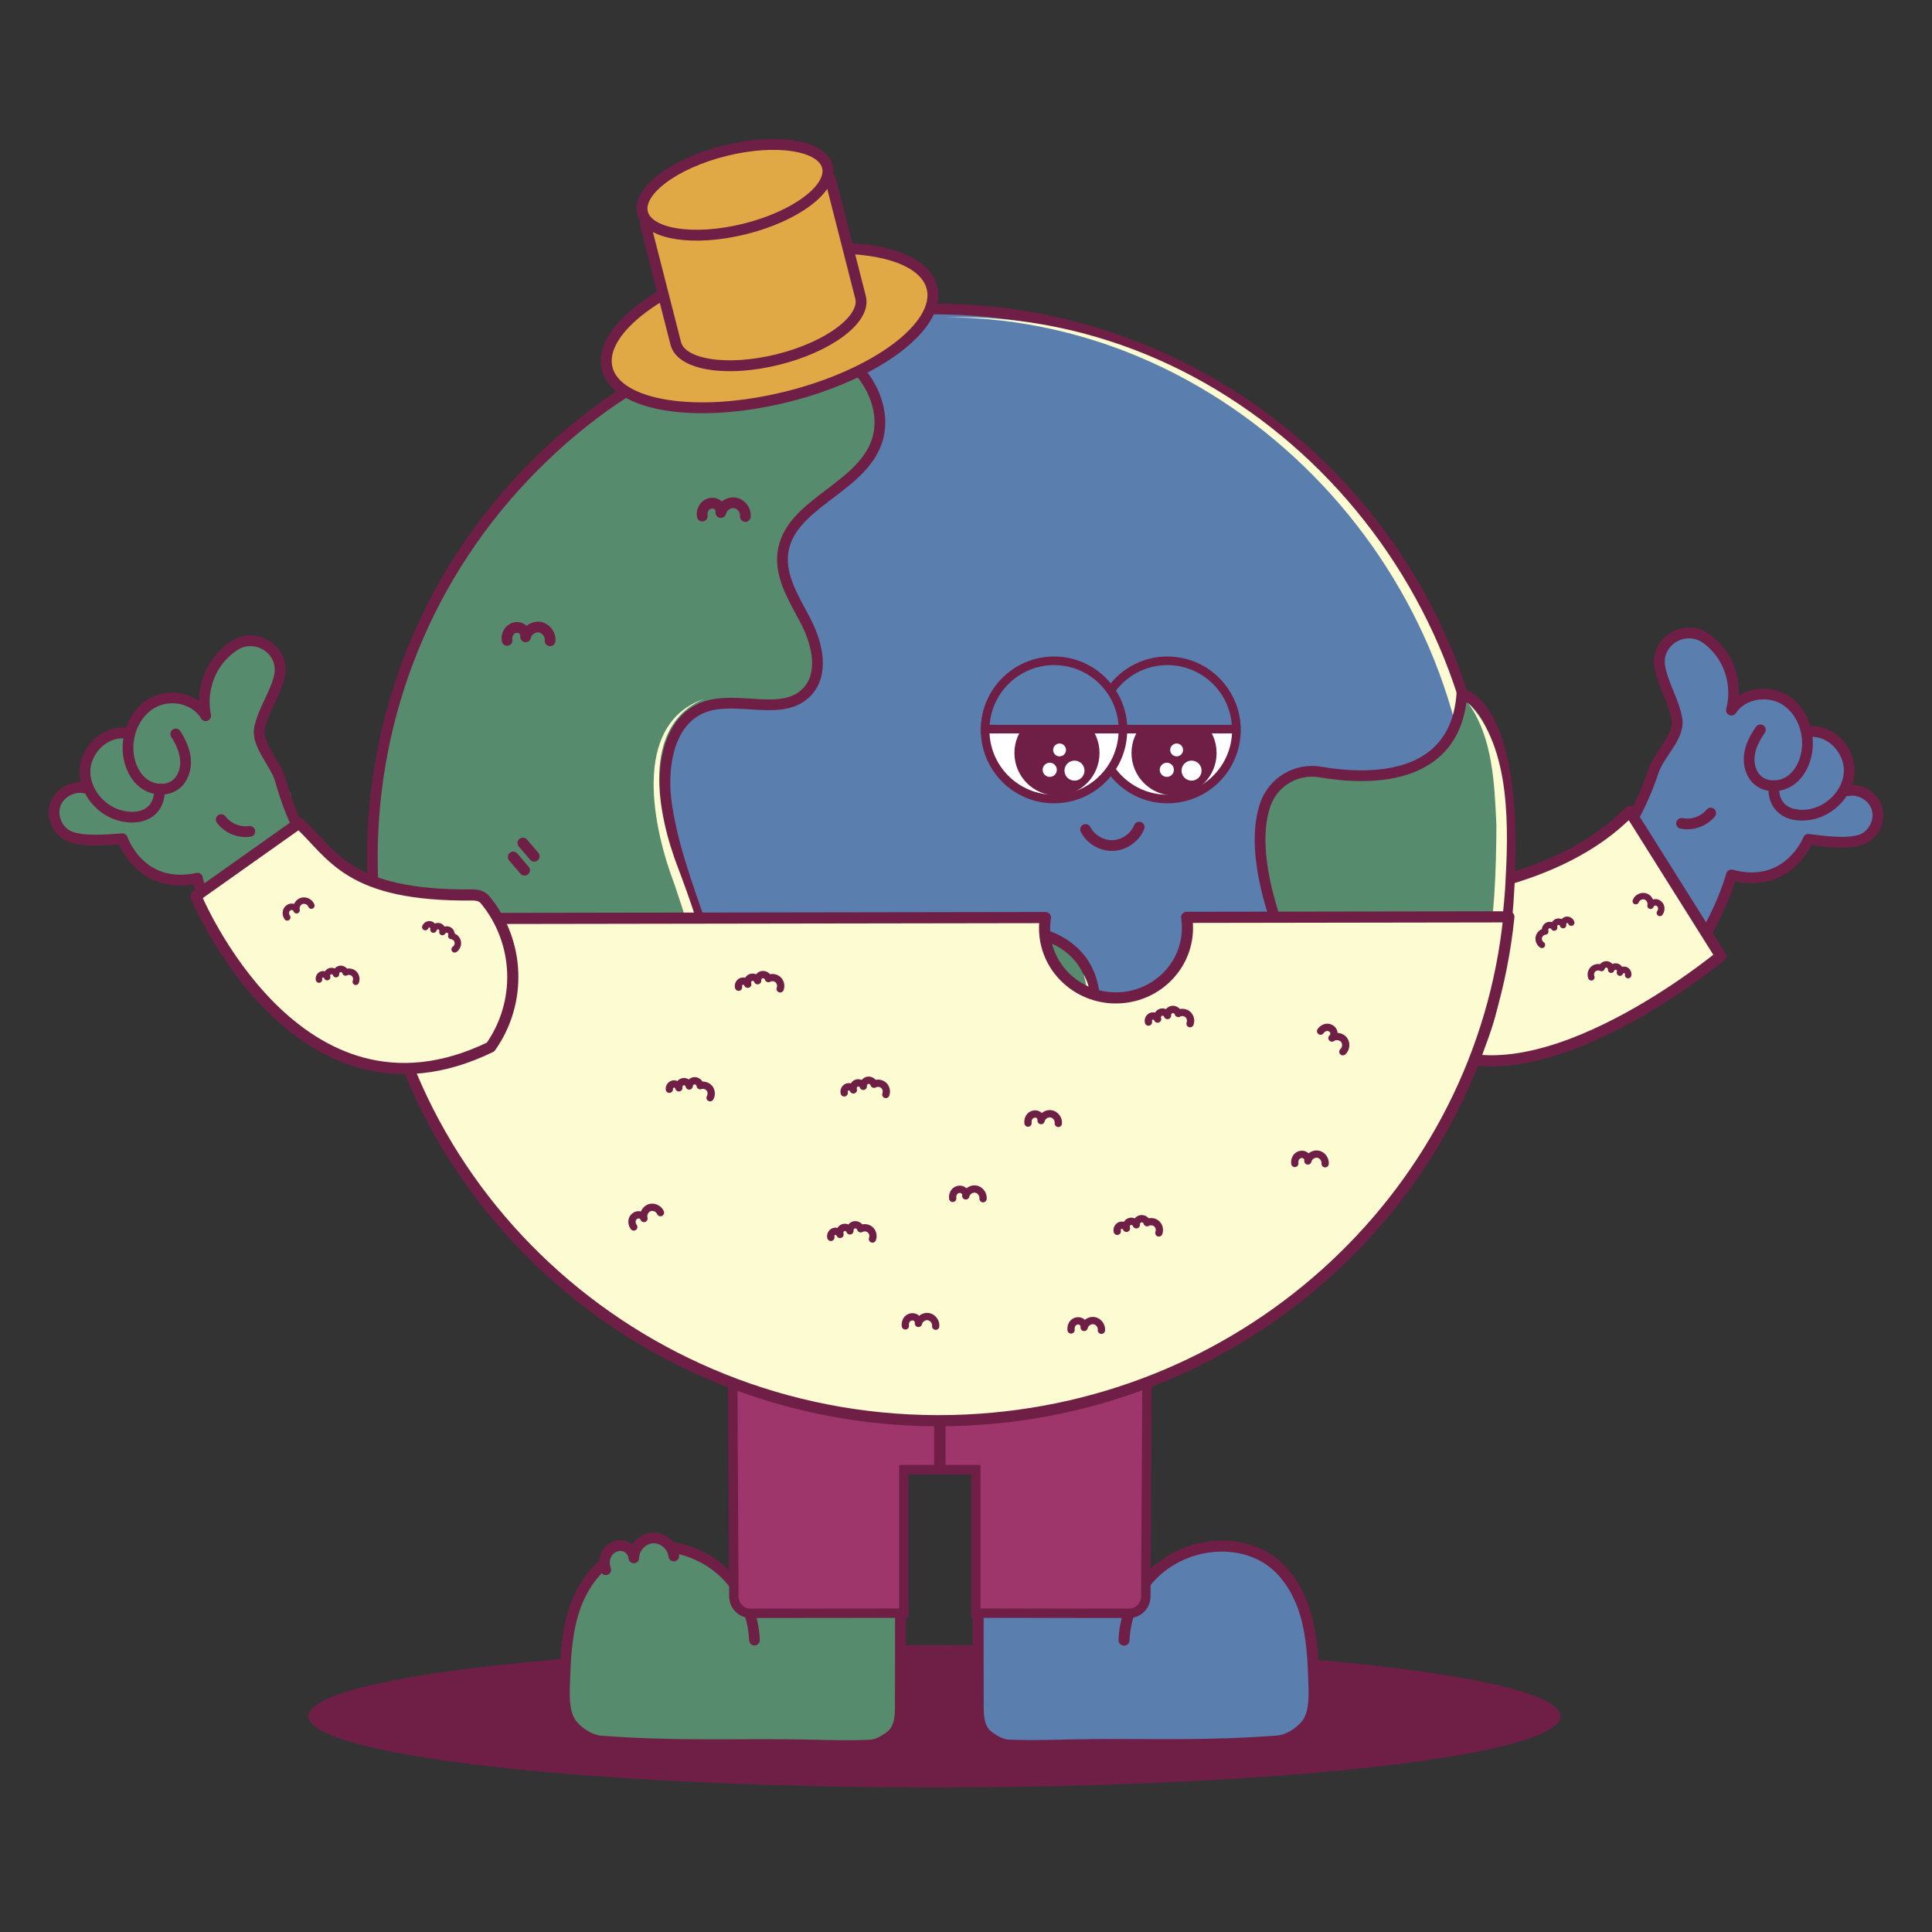 <?xml version="1.0" encoding="iso-8859-1"?>
<!-- Generator: Adobe Illustrator 28.4.1, SVG Export Plug-In . SVG Version: 6.00 Build 0)  -->
<svg version="1.1" xmlns="http://www.w3.org/2000/svg" xmlns:xlink="http://www.w3.org/1999/xlink" x="0px" y="0px"
	 viewBox="0 0 300 300" style="enable-background:new 0 0 300 300;" xml:space="preserve">
<rect x="0" y="0" width="300" height="300" fill="#333333" stroke="none"/>
<g id="floor">
</g>
<g id="Legs">
</g>
<g id="Laag_1">
</g>
<g id="island_small">
</g>
<g id="smile">
</g>
<g id="Eyes">
</g>
<g id="Shoes">
</g>
<g id="big_island">
</g>
<g id="right_arm">
</g>
<g id="island_right">
</g>
<g id="left_arm">
</g>
<g id="Laag_16">
</g>
<g id="Head">
	<ellipse style="fill:#6F1F46;" cx="145.102" cy="266.495" rx="97.21" ry="11.059"/>
	<g id="Isolatiemodus">
		
			<path style="fill:#568C6D;stroke:#6F1F46;stroke-width:1.664;stroke-linecap:round;stroke-linejoin:round;stroke-miterlimit:10;" d="
			M114.12,246.129l-0.326-41.539h26.022v41.274c0,6.657,0,12.981-0.021,19.482c-0.005,1.491-0.239,3.161-1.393,4.105
			c-0.886,0.725-2.118,1.474-3.262,1.525c-4.401,0.196-8.799-0.047-13.204-0.078c-9.747-0.069-17.735,0.264-28.554-0.545
			c-1.683-0.126-3.388-1.198-4.476-2.488c-1.316-1.559-1.315-4.138-1.246-6.178c0.125-3.695,0.256-7.435,1.288-10.985
			c1.032-3.55,3.076-6.948,6.245-8.852c1.666-1.001,3.583-1.552,5.519-1.72c4.077-0.354,8.277,1.033,11.342,3.745
			c3.065,2.712,4.953,6.712,5.098,10.802"/>
		
			<path style="fill:#5A7EAE;stroke:#6F1F46;stroke-width:1.714;stroke-linecap:round;stroke-linejoin:round;stroke-miterlimit:10;" d="
			M177.572,246.129l0.326-41.539h-26.022v41.274c0,6.657,0,12.981,0.021,19.482c0.005,1.491,0.239,3.161,1.393,4.105
			c0.886,0.725,2.118,1.474,3.262,1.525c4.401,0.196,8.799-0.047,13.204-0.078c9.747-0.069,17.735,0.264,28.554-0.545
			c1.683-0.126,3.388-1.198,4.476-2.488c1.316-1.559,1.315-4.138,1.246-6.178c-0.125-3.695-0.256-7.435-1.288-10.985
			c-1.032-3.55-3.076-6.948-6.245-8.852c-1.666-1.001-3.583-1.552-5.519-1.72c-4.077-0.354-8.277,1.033-11.342,3.745
			c-3.065,2.712-4.953,6.712-5.098,10.802"/>
		
			<path style="fill:#568C6D;stroke:#6F1F46;stroke-width:1.664;stroke-linecap:round;stroke-linejoin:round;stroke-miterlimit:10;" d="
			M94.062,243.744c-0.33-0.858-0.262-1.878,0.248-2.644c0.51-0.765,1.472-1.227,2.379-1.071c0.906,0.156,1.681,0.963,1.727,1.882
			c0.003-1.578,1.387-3.028,2.964-3.103c1.576-0.075,3.093,1.236,3.246,2.807"/>
	</g>
	<path style="fill:none;stroke:#FDFBD2;stroke-width:1.001;stroke-miterlimit:10;" d="M134.684,210.535"/>
	<path style="fill:none;stroke:#FDFBD2;stroke-width:1.001;stroke-miterlimit:10;" d="M172.723,210.535"/>
	<path style="fill:#9E366C;stroke:#6F1F46;stroke-width:1.459;stroke-miterlimit:10;" d="M140.346,250.489v-22.282h5.436v-21.719
		h-32.052l0.226,41.425c0.008,1.441,1.179,2.605,2.621,2.603L140.346,250.489z"/>
	<path style="fill:#9E366C;stroke:#6F1F46;stroke-width:1.459;stroke-miterlimit:10;" d="M151.531,250.489v-22.282h-5.435v-21.719
		h32.052l-0.226,41.425c-0.008,1.441-1.179,2.605-2.621,2.603L151.531,250.489z"/>
	<path style="fill:none;stroke:#6F1F46;stroke-width:1.731;stroke-linecap:round;stroke-linejoin:round;stroke-miterlimit:10;" d="
		M125.983,205.249c-1.818,4.907-6.519,8.62-11.713,9.253"/>
	<path style="fill:none;stroke:#6F1F46;stroke-width:1.731;stroke-linecap:round;stroke-linejoin:round;stroke-miterlimit:10;" d="
		M165.486,205.249c1.818,4.907,6.519,8.62,11.714,9.253"/>
	<circle style="fill:#5A7EAE;stroke:#6F1F46;stroke-width:1.668;stroke-miterlimit:10;" cx="145.08" cy="134.104" r="86.121"/>
	<g>
		<path style="fill:#FDFBD2;" d="M146.963,49.259c46.469-1.058,84.308,40.037,83.355,85.801
			c0.01,45.999-39.695,85.025-85.694,84.014c45.017-0.116,84.355-38.911,84.03-84.033C229.701,89.859,192.649,49.526,146.963,49.259
			L146.963,49.259z"/>
	</g>
	<path style="fill:#568C6D;stroke:#6F1F46;stroke-width:1.668;stroke-miterlimit:10;" d="M203.383,192.118"/>
	<g>
		<path style="fill:none;" d="M119.583,91.079"/>
	</g>
	<path style="fill:#568C6D;stroke:#6F1F46;stroke-width:1.668;stroke-miterlimit:10;" d="M124.498,170.017
		c-0.999,0.767-1.629,1.812-2.019,2.998c-1.555,4.733,1.438,9.768,6.3,10.854c0.542,0.121,1.085,0.24,1.624,0.364
		c2.853,0.654,5.767,1.502,8.013,3.379c2.246,1.877,3.662,5.031,2.705,7.798c-0.774,2.239-2.97,4.046-2.83,6.411
		c0.152,2.555,2.9,4.053,5.328,4.864c8.042,2.689,26.331,6.483,31.111-3.526c1.912-4.004,0.102-8.789-2.312-12.512
		s-5.509-7.21-6.425-11.551c-1.007-4.775,0.813-9.63,2.315-14.274c1.501-4.644,2.667-9.883,0.496-14.254
		c-2.374-4.778-8.605-7.033-13.665-5.341s-8.601,6.838-8.907,12.165c-0.218,3.806,0.822,8.243-1.838,10.975
		c-2.421,2.487-6.486,1.98-9.862,1.17C131.158,168.726,127.248,167.898,124.498,170.017z"/>
	<g>
		<path style="fill:#FDFBD2;" d="M173.747,203.209c1.857-4.543-1.37-8.8-3.935-12.343c-2.759-3.714-6.134-7.613-6.465-12.526
			c-0.568-7.207,3.307-13.61,5.054-20.329c0.615-2.193,0.565-4.617-0.163-6.729c1.219,2.031,1.286,4.571,0.949,6.879
			c-1.115,6.688-4.763,13.285-4.195,20.027C165.427,186.913,178.334,194.113,173.747,203.209L173.747,203.209z"/>
	</g>
	<path style="fill:none;stroke:#6F1F46;stroke-width:1.668;stroke-linecap:round;stroke-linejoin:round;stroke-miterlimit:10;" d="
		M146.061,178.344c-0.09-0.563,0.083-1.173,0.491-1.572c0.408-0.398,1.051-0.555,1.581-0.343c0.53,0.211,0.895,0.801,0.805,1.364
		c0.205-0.957,1.232-1.658,2.198-1.501c0.966,0.157,1.717,1.148,1.608,2.121"/>
	<path style="fill:none;stroke:#6F1F46;stroke-width:1.668;stroke-linecap:round;stroke-linejoin:round;stroke-miterlimit:10;" d="
		M157.517,198.447c0.588,0.686,1.176,1.371,1.763,2.057"/>
	<path style="fill:none;stroke:#6F1F46;stroke-width:1.668;stroke-linecap:round;stroke-linejoin:round;stroke-miterlimit:10;" d="
		M159.019,196.278c0.588,0.686,1.175,1.371,1.763,2.057"/>
	<path style="fill:none;stroke:#6F1F46;stroke-width:1.668;stroke-linecap:round;stroke-linejoin:round;stroke-miterlimit:10;" d="
		M168.565,128.799c0.792,1.554,2.536,2.57,4.279,2.494c1.743-0.076,3.391-1.241,4.045-2.858"/>
	<circle style="fill:#FFFFFF;stroke:#6F1F46;stroke-width:1.335;stroke-miterlimit:10;" cx="181.288" cy="113.373" r="10.697"/>
	<circle style="fill:#6F1F46;" cx="182.306" cy="116.928" r="6.607"/>
	<circle style="fill:#FFFFFF;" cx="182.708" cy="116.45" r="0.999"/>
	<circle style="fill:#FFFFFF;" cx="185.026" cy="119.662" r="1.555"/>
	<circle style="fill:#FFFFFF;" cx="181.183" cy="119.535" r="1.101"/>
	<path style="fill:#5A7EAE;stroke:#6F1F46;stroke-width:1.335;stroke-miterlimit:10;" d="M191.968,113.223h-21.396
		c0.047-5.867,4.821-10.612,10.697-10.612C187.148,102.612,191.921,107.356,191.968,113.223z"/>
	<circle style="fill:#FFFFFF;stroke:#6F1F46;stroke-width:1.335;stroke-miterlimit:10;" cx="163.668" cy="113.373" r="10.697"/>
	<circle style="fill:#6F1F46;" cx="164.126" cy="116.928" r="6.607"/>
	<circle style="fill:#FFFFFF;" cx="164.529" cy="116.45" r="0.999"/>
	<circle style="fill:#FFFFFF;" cx="166.847" cy="119.662" r="1.555"/>
	<circle style="fill:#FFFFFF;" cx="163.004" cy="119.535" r="1.101"/>
	<path style="fill:#5A7EAE;stroke:#6F1F46;stroke-width:1.335;stroke-miterlimit:10;" d="M174.375,113.223h-21.396
		c0.047-5.867,4.821-10.612,10.697-10.612C169.555,102.612,174.328,107.356,174.375,113.223z"/>
	<path style="fill:#5A7EAE;stroke:#6F1F46;stroke-width:1.273;stroke-miterlimit:10;" d="M109.107,235.44"/>
	<path style="fill:#568C6D;stroke:#6F1F46;stroke-width:1.668;stroke-miterlimit:10;" d="M83.037,194.08
		c-33.632-33.632-33.632-88.161,0-121.794c7.515-7.515,16.484-13.97,26.477-17.587c6.031-2.183,12.853-3.363,18.772-0.894
		s10.16,9.654,7.563,15.519c-3.019,6.819-13.353,9.153-14.288,16.551c-0.481,3.807,1.874,7.303,3.618,10.72
		c1.745,3.417,2.798,7.971,0.19,10.785c-3.822,4.124-10.983,0.42-16.211,2.49c-5.412,2.144-6.504,9.366-5.647,15.124
		c1.172,7.873,4.344,15.282,6.761,22.865s4.093,15.741,2.182,23.468C109.391,183.725,95.705,195.694,83.037,194.08z"/>
	<path style="fill:none;stroke:#6F1F46;stroke-width:1.668;stroke-linecap:round;stroke-linejoin:round;stroke-miterlimit:10;" d="
		M78.738,99.438c-0.09-0.563,0.083-1.173,0.491-1.572c0.408-0.398,1.051-0.555,1.581-0.343c0.53,0.211,0.895,0.801,0.805,1.364
		c0.205-0.957,1.232-1.658,2.198-1.501c0.966,0.157,1.717,1.148,1.608,2.121"/>
	<path style="fill:none;stroke:#6F1F46;stroke-width:1.668;stroke-linecap:round;stroke-linejoin:round;stroke-miterlimit:10;" d="
		M109.052,80.136c-0.09-0.563,0.083-1.173,0.491-1.572c0.408-0.398,1.051-0.555,1.581-0.343s0.895,0.801,0.805,1.364
		c0.205-0.957,1.232-1.658,2.198-1.501s1.717,1.148,1.608,2.121"/>
	<path style="fill:none;stroke:#6F1F46;stroke-width:1.668;stroke-linecap:round;stroke-linejoin:round;stroke-miterlimit:10;" d="
		M86.746,167.683c-0.09-0.563,0.083-1.173,0.491-1.572c0.408-0.398,1.051-0.555,1.581-0.343c0.53,0.211,0.895,0.801,0.805,1.364
		c0.205-0.957,1.232-1.658,2.198-1.501c0.966,0.157,1.717,1.148,1.608,2.121"/>
	<path style="fill:none;stroke:#6F1F46;stroke-width:1.668;stroke-linecap:round;stroke-linejoin:round;stroke-miterlimit:10;" d="
		M79.69,133.072c0.588,0.686,1.175,1.371,1.763,2.057"/>
	<path style="fill:none;stroke:#6F1F46;stroke-width:1.668;stroke-linecap:round;stroke-linejoin:round;stroke-miterlimit:10;" d="
		M81.192,130.903c0.588,0.686,1.175,1.371,1.763,2.057"/>
	<g>
		<path style="fill:#FDFBD2;" d="M83.376,193.152c12.852-0.8,23.8-11.001,26.8-23.292c1.221-6.156-0.023-12.63-1.375-18.718
			c-1.113-4.654-2.506-9.258-4.059-13.791c-3.226-8.427-6.947-24.81,4.592-28.833c-9.995,4.286-7.215,17.98-4.103,26.097
			c2.006,5.276,3.826,10.655,5.154,16.148c1.467,6.341,2.696,12.928,1.341,19.45C108.549,182.795,96.42,193.728,83.376,193.152
			L83.376,193.152z"/>
	</g>
	<path style="fill:#5A7EAE;" d="M260.572,110.72c0.039-1.191-0.456-2.328-0.964-3.405c-0.533-1.129-1.098-2.262-1.344-3.486
		c-0.246-1.224-0.136-2.578,0.593-3.592c0.72-1.001,1.979-1.545,3.212-1.53c1.233,0.015,2.425,0.545,3.371,1.337
		c1.438,1.204,2.32,2.972,2.743,4.799c0.423,1.827,0.421,3.724,0.336,5.597c1.527-1.491,3.658-2.344,5.792-2.317
		c1.34,0.017,2.733,0.405,3.68,1.353c0.735,0.736,1.138,1.737,1.442,2.732c0.541,1.768,0.831,3.671,0.386,5.465
		c-0.445,1.795-1.741,3.457-3.524,3.946c-1.783,0.489-3.958-0.501-4.432-2.288c-0.193-0.727-0.147-1.588-0.693-2.105
		c-0.773-0.732-2.028-0.197-2.929,0.369c-1.785,1.122-3.611,2.292-5.682,2.688c-1.889,0.361-5.657-0.053-4.971-2.728
		C258.208,115.138,260.487,113.296,260.572,110.72z"/>
	<path style="fill:#5A7EAE;" d="M284.718,114.493c1.149,0.724,1.792,2.071,1.972,3.417c0.179,1.347-0.046,2.711-0.296,4.047
		c-0.166,0.884-0.361,1.807-0.935,2.5c-0.737,0.889-1.946,1.22-3.091,1.375c-1.287,0.174-2.635,0.179-3.84-0.307
		c-1.204-0.486-2.239-1.543-2.409-2.831c-0.132-0.997,0.256-1.998,0.799-2.844c0.543-0.846,1.241-1.582,1.83-2.396
		c0.501-0.693,0.888-1.434,1.244-2.208c0.207-0.449,0.412-0.965,0.854-1.236C281.868,113.381,283.798,113.913,284.718,114.493z"/>
	<path style="fill:#5A7EAE;" d="M251.11,130c-2.134,2.504-4.572,4.738-6.663,7.279c-1.249,1.517-0.794-1.022-2.512-0.068
		c-1.489,0.827-3.684,1.237-5.388,1.219c-2.859-0.03-7.21-0.043-9.498-1.758c0.298,2.261,0.82,7.91,1.635,10.04
		s1.201,7.003,3.201,8.1c1.857,1.019,5.064-1.7,7.181-1.793c7.142-0.314,14.127-3.389,19.181-8.444
		c2.979-2.979,5.312-6.613,8.633-9.205c3.512-2.743,7.933-4.161,11.353-7.019c0.541-0.452,1.099-1.056,1.004-1.755
		c-0.05-0.369-0.28-0.686-0.516-0.973c-1.076-1.306-2.446-2.334-3.63-3.542c-1.185-1.208-2.219-2.694-2.351-4.381
		c-0.096-1.232,0.284-2.551-0.253-3.664c-0.539-1.116-1.89-1.657-3.128-1.586c-1.238,0.071-2.389,0.636-3.475,1.233
		c-2.703,1.485-5.259,3.237-7.621,5.22c-0.902,0.758-2.371,1.653-2.626,2.853c-0.298,1.407-0.83,2.729-1.522,3.99
		C253.277,127.272,252.236,128.678,251.11,130z"/>
	<path style="fill:none;stroke:#6F1F46;stroke-width:1.668;stroke-linecap:round;stroke-linejoin:round;stroke-miterlimit:10;" d="
		M226.839,136.723c0,0,20.544,10.837,29.969-17.128c0.859-2.548,4.017-5.215,3.592-7.87c-0.425-2.655-1.944-5.017-2.558-7.635
		c-0.051-0.218-0.093-0.441-0.125-0.668c-0.565-4.001,4.088-6.63,7.317-4.202c0.99,0.745,1.852,1.66,2.52,2.704
		c1.563,2.441,2.047,5.546,1.302,8.347c1.686-2.612,5.614-3.24,8.269-1.623s3.929,5.023,3.438,8.093
		c-0.281,1.761-1.135,3.499-2.612,4.5c-1.476,1.001-3.622,1.091-4.981-0.066c-1.096-0.933-1.511-2.497-1.329-3.925
		s0.884-2.741,1.711-3.92"/>
	
		<path style="fill:#5A7EAE;stroke:#6F1F46;stroke-width:1.668;stroke-linecap:round;stroke-linejoin:round;stroke-miterlimit:10;" d="
		M286.871,122.786c1.912-0.394,4.02,0.861,4.584,2.729c0.565,1.868-0.495,4.081-2.305,4.812c-2.115,0.854-6.088,0.291-8.35,0.002
		c0,0-3.12,7.898-11.948,5.534c0,0-9.23,35.111-44.191,22.907"/>
	<path style="fill:none;stroke:#6F1F46;stroke-width:1.668;stroke-linecap:round;stroke-linejoin:round;stroke-miterlimit:10;" d="
		M275.458,121.992c-0.297,3.109,1.929,5.08,5.548,4.494c3.203-0.519,5.977-3.372,6.138-6.613c0.161-3.241-2.699-6.445-5.94-6.27"/>
	<path style="fill:none;stroke:#6F1F46;stroke-width:1.668;stroke-linecap:round;stroke-linejoin:round;stroke-miterlimit:10;" d="
		M261.116,127.854c1.646,0.334,3.452-0.305,4.521-1.6"/>
	
		<path style="fill:#FDFBD2;stroke:#6F1F46;stroke-width:1.731;stroke-linecap:round;stroke-linejoin:round;stroke-miterlimit:10;" d="
		M253.066,125.979l14.116,22.468c0,0-27.947,23.199-44.269,14.209c-16.322-8.99-0.302,0-0.302,0l-0.233-23.867
		C222.377,138.789,241.963,137.484,253.066,125.979z"/>
	<path style="fill:#568C6D;stroke:#6F1F46;stroke-width:1.668;stroke-miterlimit:10;" d="M215.751,180.07
		c9.87-6.376,14.37-17.586,15.693-22.735c1.073-4.176,2.419-12.693,2.722-16.993c2.205-31.284-7.168-32.507-7.168-32.507
		c-1.076,13.985-15.276,13.205-21.96,12.046c-3.684-0.639-7.304,1.483-8.544,5.01c-1.918,5.457-0.189,12.976,1.835,18.792
		c3.214,9.235,2.252,19.454-2.887,27.772C191.096,178.491,191.708,195.602,215.751,180.07z"/>
	<g>
		<path style="fill:#FDFBD2;" d="M227.951,109.119c6.833,6.94,6.282,19.874,5.76,28.959c-0.739,10.02-2.535,20.189-7.354,29.134
			c-3.146,5.916-8.001,11.184-14.014,14.035c4.314-2.53,7.941-6.049,10.635-10.233c8.079-12.638,9.359-28.311,9.381-42.96
			C232.055,121.618,231.813,114.534,227.951,109.119L227.951,109.119z"/>
	</g>
	<path style="fill:none;stroke:#6F1F46;stroke-width:1.668;stroke-linecap:round;stroke-linejoin:round;stroke-miterlimit:10;" d="
		M210.639,171.334c-0.09-0.563,0.083-1.173,0.491-1.572c0.408-0.398,1.051-0.555,1.581-0.343c0.53,0.211,0.895,0.801,0.805,1.364
		c0.205-0.957,1.232-1.658,2.198-1.501c0.966,0.157,1.717,1.148,1.608,2.121"/>
	<path style="fill:none;stroke:#6F1F46;stroke-width:1.668;stroke-linecap:round;stroke-linejoin:round;stroke-miterlimit:10;" d="
		M212.684,148.646c0.102-0.828,0.959-1.483,1.784-1.364c0.825,0.118,1.463,0.988,1.328,1.811c-0.079-0.85,0.712-1.673,1.565-1.627
		s1.551,0.948,1.382,1.785c-0.025-0.68,0.619-1.307,1.298-1.265c0.679,0.042,1.24,0.745,1.131,1.416"/>
	
		<path style="fill:#FDFBD2;stroke:#6F1F46;stroke-width:1.731;stroke-linecap:round;stroke-linejoin:round;stroke-miterlimit:10;" d="
		M184.259,142.445c0.059,0.377,0.099,0.761,0.117,1.15c0.277,5.983-4.46,11.062-10.58,11.345c-6.12,0.283-11.305-4.337-11.582-10.32
		c-0.034-0.73,0.008-1.446,0.117-2.141l-104.633,0.165c4.612,45.559,44.964,80.054,92.309,77.864
		c44.589-2.063,79.994-35.954,84.287-78.142L184.259,142.445z"/>
	<path style="fill:#568C6D;" d="M40.192,112.007c0.021-1.191,0.572-2.302,1.135-3.352c0.59-1.101,1.211-2.204,1.518-3.414
		c0.308-1.21,0.266-2.568-0.411-3.618c-0.668-1.036-1.899-1.643-3.131-1.69c-1.232-0.047-2.45,0.422-3.434,1.165
		c-1.497,1.13-2.467,2.851-2.981,4.654c-0.514,1.803-0.608,3.698-0.618,5.573c-1.449-1.566-3.536-2.525-5.668-2.606
		c-1.34-0.051-2.75,0.266-3.744,1.166c-0.771,0.698-1.224,1.678-1.578,2.656c-0.63,1.739-1.015,3.624-0.661,5.439
		s1.564,3.54,3.32,4.119c1.756,0.579,3.978-0.3,4.542-2.061c0.229-0.716,0.227-1.579,0.798-2.067
		c0.808-0.692,2.035-0.094,2.907,0.517c1.727,1.21,3.491,2.471,5.539,2.972c1.868,0.456,5.653,0.232,5.102-2.474
		C42.331,116.539,40.147,114.584,40.192,112.007z"/>
	<path style="fill:#568C6D;" d="M15.887,114.89c-1.184,0.665-1.895,1.978-2.142,3.314c-0.247,1.336-0.091,2.71,0.091,4.056
		c0.121,0.892,0.269,1.823,0.807,2.544c0.691,0.925,1.882,1.317,3.017,1.529c1.277,0.238,2.623,0.312,3.85-0.113
		c1.227-0.425,2.314-1.428,2.549-2.706c0.182-0.989-0.154-2.008-0.654-2.881c-0.5-0.873-1.159-1.642-1.707-2.486
		c-0.465-0.717-0.815-1.477-1.131-2.268c-0.184-0.459-0.363-0.984-0.79-1.278C18.789,113.923,16.835,114.358,15.887,114.89z"/>
	<path style="fill:#568C6D;" d="M49.303,132.105c2.005,2.609,4.328,4.963,6.287,7.605c1.171,1.578,0.845-0.981,2.512,0.059
		c1.446,0.901,3.617,1.421,5.319,1.489c2.857,0.114,7.203,0.321,9.575-1.277c-0.411,2.243-1.218,7.859-2.139,9.945
		c-0.921,2.086-1.553,6.933-3.605,7.928c-1.906,0.924-4.972-1.953-7.081-2.153c-7.117-0.674-13.938-4.097-18.731-9.4
		c-2.825-3.126-4.972-6.872-8.158-9.629c-3.37-2.916-7.713-4.556-10.984-7.583c-0.517-0.479-1.045-1.111-0.914-1.803
		c0.069-0.366,0.314-0.671,0.565-0.946c1.141-1.25,2.561-2.208,3.805-3.355c1.244-1.147,2.352-2.578,2.569-4.256
		c0.159-1.226-0.155-2.562,0.438-3.646c0.595-1.088,1.971-1.56,3.204-1.427c1.233,0.133,2.354,0.756,3.409,1.407
		c2.625,1.619,5.089,3.498,7.348,5.598c0.863,0.802,2.285,1.771,2.478,2.982c0.227,1.42,0.691,2.767,1.318,4.062
		C47.276,129.272,48.245,130.728,49.303,132.105z"/>
	<path style="fill:none;stroke:#6F1F46;stroke-width:1.668;stroke-linecap:round;stroke-linejoin:round;stroke-miterlimit:10;" d="
		M72.571,139.678c0,0-21.064,9.787-29.067-18.618c-0.729-2.588-3.749-5.411-3.191-8.041c0.559-2.63,2.195-4.913,2.94-7.496
		c0.062-0.215,0.115-0.436,0.158-0.661c0.767-3.967-3.748-6.828-7.096-4.566c-1.027,0.694-1.933,1.565-2.653,2.574
		c-1.684,2.359-2.325,5.435-1.722,8.27c-1.552-2.694-5.443-3.519-8.177-2.038c-2.734,1.481-4.177,4.818-3.842,7.91
		c0.192,1.773,0.958,3.552,2.382,4.626c1.424,1.074,3.563,1.272,4.978,0.186c1.142-0.877,1.635-2.418,1.525-3.853
		c-0.11-1.436-0.745-2.782-1.511-4.001"/>
	
		<path style="fill:#568C6D;stroke:#6F1F46;stroke-width:1.668;stroke-linecap:round;stroke-linejoin:round;stroke-miterlimit:10;" d="
		M13.318,122.397c-1.889-0.49-4.058,0.657-4.716,2.495c-0.658,1.838,0.289,4.101,2.06,4.922c2.069,0.959,6.066,0.598,8.34,0.423
		c0,0,2.718,8.045,11.654,6.13c0,0,7.447,35.532,42.979,25.107"/>
	
		<path style="fill:#568C6D;stroke:#6F1F46;stroke-width:1.668;stroke-linecap:round;stroke-linejoin:round;stroke-miterlimit:10;" d="
		M45.197,130.89c0.594-0.705,1.523-1.138,2.442-1.06c0.919,0.078,1.789,0.7,2.091,1.571s-0.033,1.942-0.818,2.426
		c1.387-0.761,3.33-0.246,4.158,1.102s0.41,3.313-0.895,4.207"/>
	<path style="fill:none;stroke:#6F1F46;stroke-width:1.668;stroke-linecap:round;stroke-linejoin:round;stroke-miterlimit:10;" d="
		M24.757,122.513c0.139,3.12-2.183,4.976-5.768,4.209c-3.173-0.679-5.8-3.669-5.797-6.915c0.003-3.245,3.021-6.301,6.249-5.962"/>
	
		<path style="fill:#568C6D;stroke:#6F1F46;stroke-width:1.668;stroke-linecap:round;stroke-linejoin:round;stroke-miterlimit:10;" d="
		M38.785,129.092c-1.66,0.25-3.432-0.479-4.435-1.826"/>
	
		<path style="fill:#FDFBD2;stroke:#6F1F46;stroke-width:1.731;stroke-linecap:round;stroke-linejoin:round;stroke-miterlimit:10;" d="
		M73.357,138.97c-19.25,0.181-21.586-6.158-26.925-11.163l-16.016,11.345c0,0,15.682,38.038,45.76,23.428l0,0h0
		c4.899-6.939,4.554-16.297-0.842-22.857l-0.006-0.007C74.851,139.135,74.11,138.963,73.357,138.97z"/>
	
		<path style="fill:#FDFBD2;stroke:#6F1F46;stroke-width:1.131;stroke-linecap:round;stroke-linejoin:round;stroke-miterlimit:10;" d="
		M166.318,206.515c-0.063-0.397,0.059-0.827,0.346-1.107c0.288-0.281,0.741-0.391,1.114-0.242c0.373,0.149,0.631,0.564,0.567,0.961
		c0.144-0.674,0.868-1.168,1.548-1.057c0.681,0.111,1.21,0.809,1.133,1.494"/>
	
		<path style="fill:#FDFBD2;stroke:#6F1F46;stroke-width:1.131;stroke-linecap:round;stroke-linejoin:round;stroke-miterlimit:10;" d="
		M137.549,169.953c0.192-0.491,0.044-1.094-0.354-1.44c-0.398-0.346-1.016-0.408-1.475-0.15c-0.112-0.411-0.569-0.695-0.988-0.613
		c-0.418,0.082-0.734,0.518-0.682,0.941c-0.14-0.408-0.641-0.649-1.047-0.504s-0.641,0.649-0.491,1.053
		c-0.131-0.359-0.569-0.572-0.933-0.454c-0.363,0.118-0.592,0.548-0.487,0.916"/>
	
		<path style="fill:#FDFBD2;stroke:#6F1F46;stroke-width:1.131;stroke-linecap:round;stroke-linejoin:round;stroke-miterlimit:10;" d="
		M110.262,170.456c0.271-0.452,0.224-1.072-0.111-1.479c-0.335-0.407-0.935-0.571-1.43-0.392c-0.042-0.424-0.446-0.78-0.872-0.768
		c-0.426,0.012-0.81,0.389-0.828,0.815c-0.071-0.425-0.525-0.746-0.949-0.67c-0.424,0.076-0.74,0.534-0.659,0.957
		c-0.07-0.376-0.467-0.658-0.845-0.602c-0.378,0.056-0.675,0.442-0.632,0.822"/>
	
		<path style="fill:#FDFBD2;stroke:#6F1F46;stroke-width:1.131;stroke-linecap:round;stroke-linejoin:round;stroke-miterlimit:10;" d="
		M121.143,153.548c0.192-0.491,0.044-1.094-0.354-1.44s-1.016-0.408-1.475-0.15c-0.112-0.411-0.569-0.695-0.988-0.613
		c-0.418,0.082-0.734,0.518-0.682,0.941c-0.14-0.408-0.641-0.649-1.047-0.504c-0.406,0.145-0.641,0.649-0.491,1.053
		c-0.131-0.359-0.569-0.572-0.933-0.454c-0.363,0.118-0.592,0.548-0.487,0.916"/>
	
		<path style="fill:#FDFBD2;stroke:#6F1F46;stroke-width:1.131;stroke-linecap:round;stroke-linejoin:round;stroke-miterlimit:10;" d="
		M147.938,186.087c-0.063-0.397,0.059-0.827,0.346-1.107c0.288-0.281,0.741-0.391,1.114-0.242c0.373,0.149,0.631,0.564,0.567,0.961
		c0.144-0.674,0.868-1.168,1.548-1.057c0.681,0.111,1.21,0.809,1.133,1.494"/>
	
		<path style="fill:#FDFBD2;stroke:#6F1F46;stroke-width:1.131;stroke-linecap:round;stroke-linejoin:round;stroke-miterlimit:10;" d="
		M159.63,174.396c-0.063-0.397,0.059-0.827,0.346-1.107c0.287-0.281,0.741-0.391,1.114-0.242s0.631,0.564,0.567,0.961
		c0.144-0.674,0.868-1.168,1.548-1.057s1.21,0.809,1.133,1.494"/>
	
		<path style="fill:#FDFBD2;stroke:#6F1F46;stroke-width:1.131;stroke-linecap:round;stroke-linejoin:round;stroke-miterlimit:10;" d="
		M135.475,192.394c0.192-0.491,0.044-1.094-0.354-1.44c-0.398-0.346-1.016-0.408-1.475-0.15c-0.112-0.411-0.569-0.695-0.988-0.613
		c-0.418,0.082-0.734,0.518-0.682,0.941c-0.14-0.408-0.641-0.649-1.047-0.504c-0.406,0.145-0.641,0.649-0.491,1.053
		c-0.131-0.359-0.569-0.572-0.933-0.454c-0.363,0.118-0.592,0.548-0.487,0.916"/>
	
		<path style="fill:#FDFBD2;stroke:#6F1F46;stroke-width:1.131;stroke-linecap:round;stroke-linejoin:round;stroke-miterlimit:10;" d="
		M140.584,205.887c-0.063-0.397,0.059-0.827,0.346-1.107c0.288-0.281,0.741-0.391,1.114-0.242c0.373,0.149,0.631,0.564,0.567,0.961
		c0.144-0.674,0.868-1.168,1.548-1.057c0.681,0.111,1.21,0.809,1.133,1.494"/>
	
		<path style="fill:#FDFBD2;stroke:#6F1F46;stroke-width:1.131;stroke-linecap:round;stroke-linejoin:round;stroke-miterlimit:10;" d="
		M98.411,190.528c-0.247-0.317-0.348-0.752-0.232-1.137c0.116-0.385,0.46-0.7,0.859-0.75c0.399-0.05,0.825,0.19,0.961,0.568
		c-0.199-0.66,0.196-1.442,0.845-1.673c0.65-0.232,1.45,0.124,1.713,0.761"/>
	
		<path style="fill:#FDFBD2;stroke:#6F1F46;stroke-width:1.131;stroke-linecap:round;stroke-linejoin:round;stroke-miterlimit:10;" d="
		M184.79,158.958c0.192-0.491,0.044-1.094-0.354-1.44s-1.016-0.408-1.475-0.15c-0.112-0.411-0.569-0.695-0.988-0.613
		c-0.418,0.082-0.734,0.518-0.682,0.941c-0.14-0.408-0.641-0.649-1.047-0.504c-0.406,0.145-0.641,0.649-0.491,1.053
		c-0.131-0.359-0.569-0.572-0.933-0.454c-0.363,0.118-0.592,0.548-0.487,0.916"/>
	
		<path style="fill:#FDFBD2;stroke:#6F1F46;stroke-width:1.131;stroke-linecap:round;stroke-linejoin:round;stroke-miterlimit:10;" d="
		M179.947,191.45c0.192-0.491,0.044-1.094-0.354-1.44c-0.398-0.346-1.016-0.408-1.475-0.15c-0.112-0.411-0.569-0.695-0.988-0.613
		s-0.734,0.518-0.682,0.941c-0.14-0.408-0.641-0.649-1.047-0.504c-0.406,0.145-0.641,0.649-0.491,1.053
		c-0.131-0.359-0.569-0.572-0.933-0.454c-0.363,0.118-0.592,0.548-0.487,0.916"/>
	
		<path style="fill:#FDFBD2;stroke:#6F1F46;stroke-width:1.131;stroke-linecap:round;stroke-linejoin:round;stroke-miterlimit:10;" d="
		M201.059,180.662c-0.063-0.397,0.059-0.827,0.346-1.107c0.288-0.281,0.741-0.391,1.114-0.242c0.373,0.149,0.631,0.564,0.567,0.961
		c0.144-0.674,0.868-1.168,1.548-1.057c0.681,0.111,1.21,0.809,1.133,1.494"/>
	
		<path style="fill:#FDFBD2;stroke:#6F1F46;stroke-width:1.131;stroke-linecap:round;stroke-linejoin:round;stroke-miterlimit:10;" d="
		M205.063,160.113c0.22-0.337,0.598-0.573,1-0.588c0.402-0.015,0.811,0.208,0.988,0.569c0.177,0.361,0.089,0.842-0.225,1.093
		c0.56-0.403,1.427-0.283,1.857,0.256c0.43,0.539,0.353,1.412-0.164,1.868"/>
	
		<path style="fill:#FDFBD2;stroke:#6F1F46;stroke-width:1.001;stroke-linecap:round;stroke-linejoin:round;stroke-miterlimit:10;" d="
		M55.244,152.452c0.179-0.43,0.059-0.967-0.286-1.28c-0.345-0.313-0.891-0.38-1.302-0.16c-0.091-0.366-0.491-0.625-0.862-0.56
		s-0.659,0.445-0.621,0.82c-0.116-0.363-0.555-0.586-0.917-0.465s-0.579,0.562-0.454,0.922c-0.109-0.32-0.493-0.516-0.816-0.419
		s-0.534,0.474-0.448,0.801"/>
	
		<path style="fill:#FDFBD2;stroke:#6F1F46;stroke-width:1.001;stroke-linecap:round;stroke-linejoin:round;stroke-miterlimit:10;" d="
		M70.595,147.415c0.388-0.258,0.586-0.772,0.473-1.224c-0.113-0.452-0.53-0.811-0.994-0.856c0.127-0.355-0.061-0.793-0.406-0.945
		c-0.345-0.152-0.795,0.004-0.971,0.337c0.105-0.367-0.136-0.795-0.504-0.896s-0.794,0.146-0.89,0.515
		c0.087-0.327-0.123-0.703-0.446-0.802c-0.323-0.098-0.707,0.097-0.817,0.417"/>
	
		<path style="fill:#FDFBD2;stroke:#6F1F46;stroke-width:1.001;stroke-linecap:round;stroke-linejoin:round;stroke-miterlimit:10;" d="
		M44.603,142.454c-0.208-0.289-0.282-0.677-0.166-1.013s0.43-0.603,0.785-0.634s0.723,0.196,0.83,0.535
		c-0.154-0.59,0.222-1.268,0.804-1.451c0.582-0.183,1.278,0.159,1.489,0.731"/>
	
		<path style="fill:#FDFBD2;stroke:#6F1F46;stroke-width:1.001;stroke-linecap:round;stroke-linejoin:round;stroke-miterlimit:10;" d="
		M247.105,151.758c-0.179-0.43-0.059-0.967,0.286-1.28c0.345-0.313,0.891-0.38,1.302-0.16c0.091-0.366,0.491-0.625,0.862-0.56
		c0.371,0.065,0.659,0.445,0.621,0.82c0.116-0.363,0.555-0.586,0.917-0.465c0.362,0.121,0.579,0.562,0.454,0.922
		c0.109-0.32,0.493-0.517,0.816-0.419s0.534,0.474,0.448,0.801"/>
	
		<path style="fill:#FDFBD2;stroke:#6F1F46;stroke-width:1.001;stroke-linecap:round;stroke-linejoin:round;stroke-miterlimit:10;" d="
		M239.428,146.721c-0.388-0.258-0.586-0.772-0.473-1.224s0.53-0.811,0.994-0.856c-0.127-0.355,0.061-0.793,0.406-0.945
		c0.345-0.152,0.795,0.004,0.971,0.337c-0.105-0.366,0.136-0.795,0.504-0.896c0.368-0.101,0.794,0.146,0.89,0.515
		c-0.087-0.327,0.123-0.703,0.446-0.802c0.323-0.098,0.707,0.097,0.817,0.417"/>
	
		<path style="fill:#FDFBD2;stroke:#6F1F46;stroke-width:1.001;stroke-linecap:round;stroke-linejoin:round;stroke-miterlimit:10;" d="
		M257.745,141.76c0.208-0.289,0.282-0.677,0.166-1.013c-0.116-0.336-0.43-0.603-0.785-0.634s-0.723,0.196-0.83,0.535
		c0.154-0.59-0.222-1.268-0.804-1.451c-0.582-0.183-1.278,0.159-1.489,0.731"/>
	
		<ellipse transform="matrix(0.971 -0.241 0.241 0.971 -8.753 30.256)" style="fill:#E1A946;stroke:#6F1F46;stroke-width:1.687;stroke-linecap:round;stroke-linejoin:round;stroke-miterlimit:10;" cx="119.439" cy="50.948" rx="25.974" ry="10.998"/>
	
		<path style="fill:#E1A946;stroke:#6F1F46;stroke-width:1.687;stroke-linecap:round;stroke-linejoin:round;stroke-miterlimit:10;" d="
		M128.915,27.737l-28.701,7.12l4.715,18.455c0.832,3.356,7.932,4.482,15.858,2.516c7.925-1.966,13.675-6.28,12.843-9.636
		L128.915,27.737z"/>
	
		<ellipse transform="matrix(0.971 -0.241 0.241 0.971 -3.744 28.333)" style="fill:#E1A946;stroke:#6F1F46;stroke-width:1.687;stroke-linecap:round;stroke-linejoin:round;stroke-miterlimit:10;" cx="114.074" cy="29.489" rx="14.785" ry="6.26"/>
</g>
</svg>
